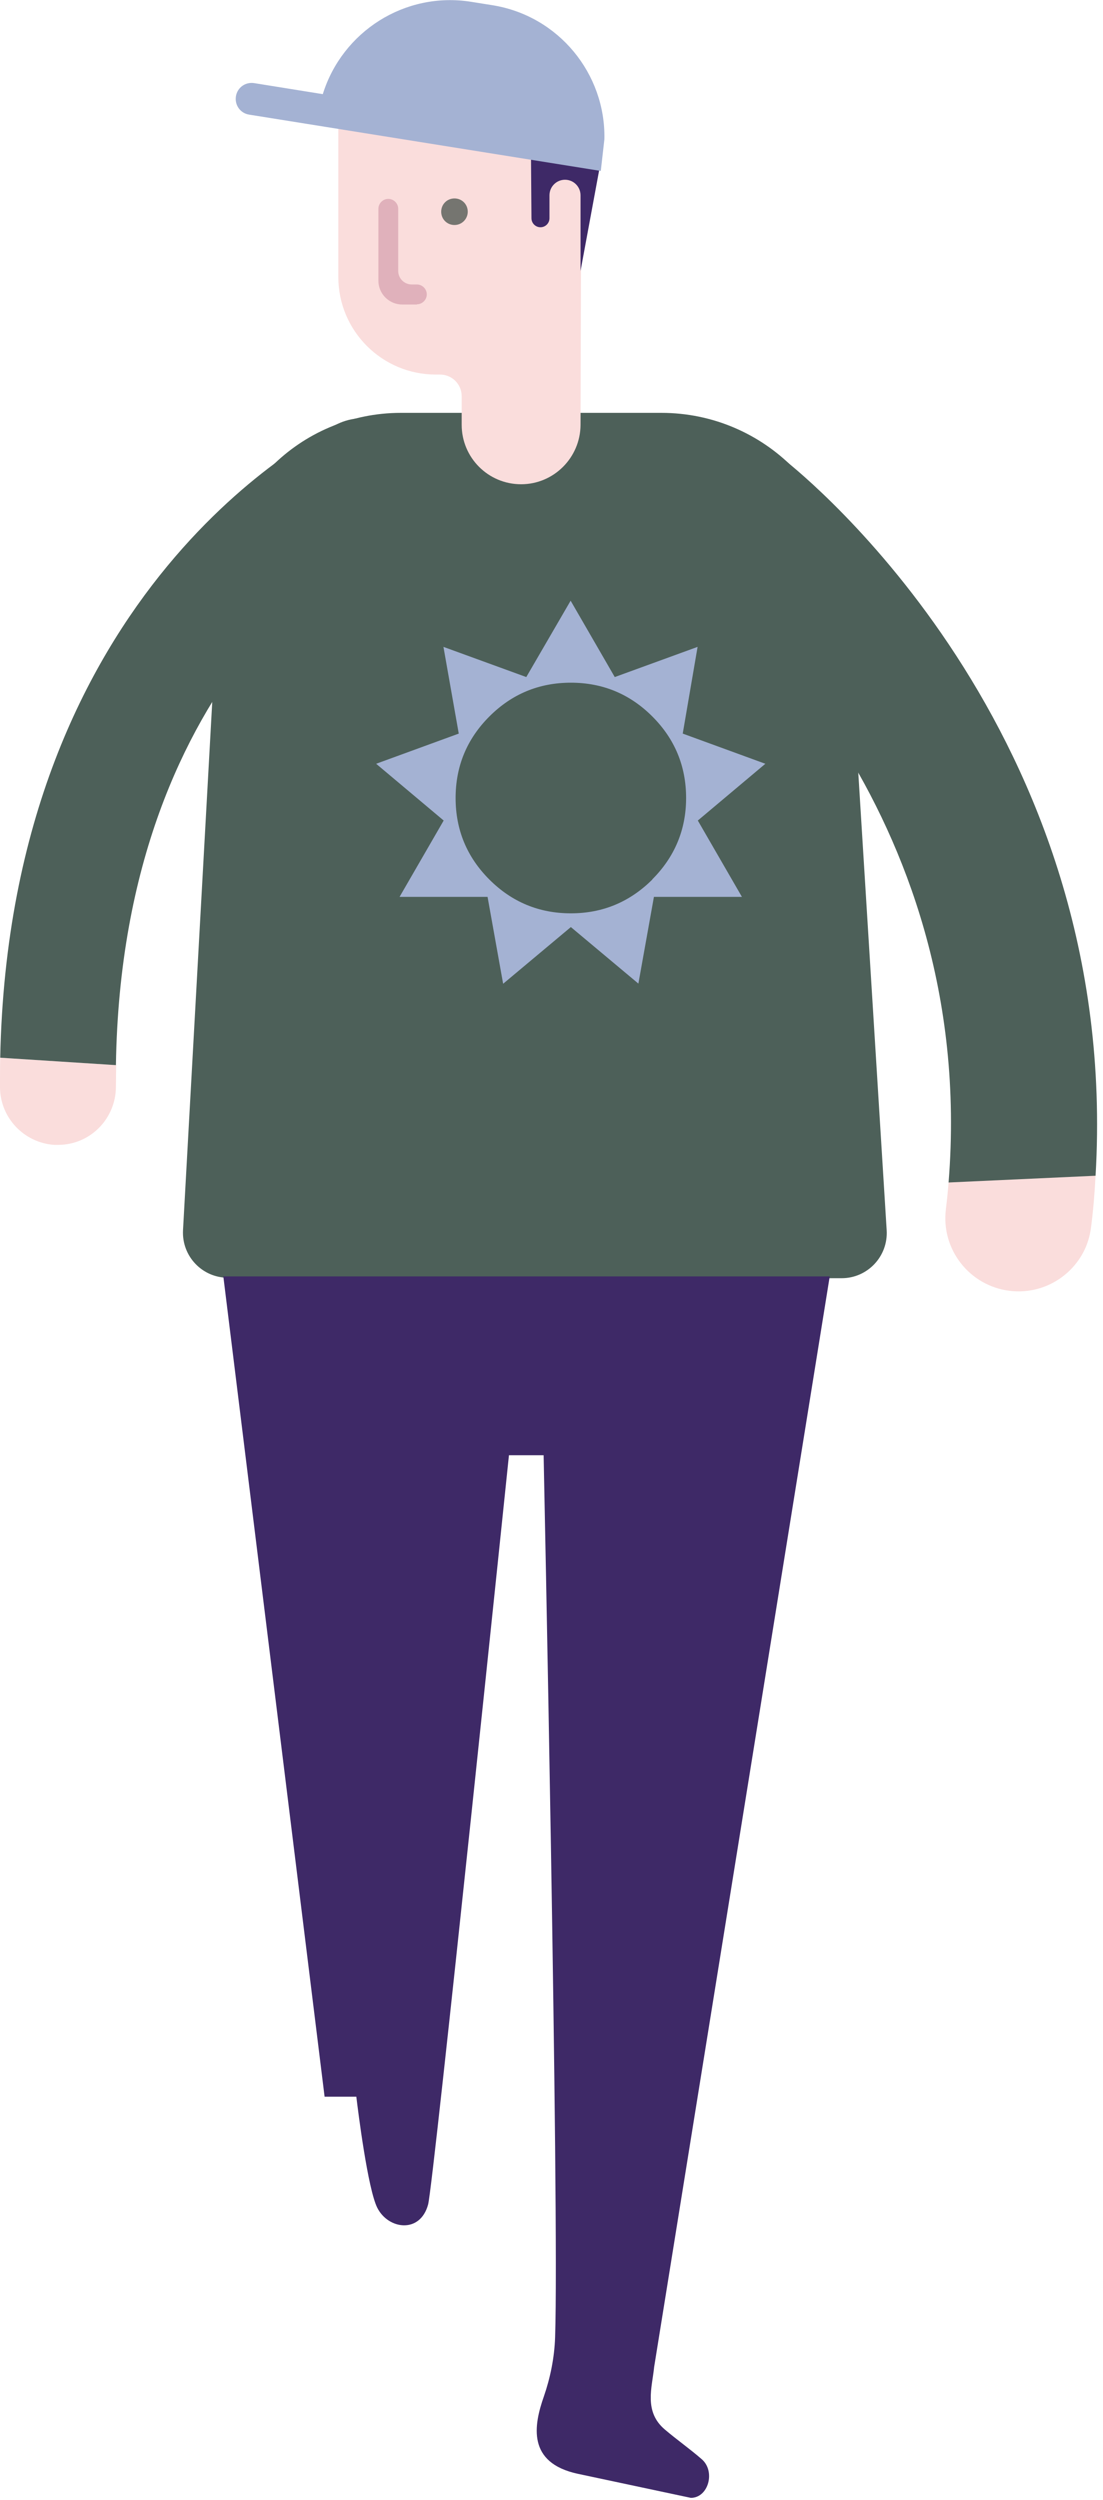 <svg width="49" height="111" viewBox="0 0 49 111" fill="none" xmlns="http://www.w3.org/2000/svg">
<g clip-path="url(#clip0_109_1163)">
<path d="M42.02 53.69C41.8 55.47 43.07 57.09 44.85 57.31C46.31 57.49 47.67 56.67 48.23 55.38C48.35 55.1 48.43 54.8 48.47 54.48C48.57 53.71 48.63 52.95 48.67 52.19L42.14 52.49C42.11 52.89 42.07 53.28 42.02 53.68V53.69Z" fill="#FADDDC"/>
<path d="M30.35 20.96C29.23 22.35 30.08 24.93 31.47 26.06C31.62 26.18 43.49 35.71 42.14 52.5L48.67 52.2C49.83 32.4 35.61 21.03 34.9 20.46C33.5 19.34 31.47 19.56 30.34 20.96H30.35Z" fill="#4D6059"/>
<path d="M10.12 56.75H37.39C38.54 56.75 39.46 55.78 39.39 54.62L37.65 26.6C37.65 22.04 33.95 18.33 29.38 18.33H17.81C13.32 18.33 9.69 21.97 9.69 26.45L8.13 54.62C8.07 55.77 8.98 56.73 10.13 56.73L10.12 56.75Z" fill="#4D6059"/>
<path d="M5.15 48.24C5.15 49.66 4.02 50.82 2.6 50.83C2.54 50.83 2.48 50.83 2.41 50.83C1.07 50.74 0.01 49.63 0 48.28C0 47.83 0 47.4 0.01 46.96L5.16 47.29C5.16 47.61 5.15 47.92 5.15 48.24Z" fill="#FADDDC"/>
<path d="M15 18.82C16.28 18.21 17.8 18.76 18.41 20.03C19.02 21.3 18.49 22.84 17.21 23.46C16.72 23.7 5.42 29.44 5.15 47.29L0.01 46.96C0.43 25.98 14.39 19.11 15 18.82Z" fill="#4D6059"/>
<path d="M22.35 43.67L21.66 39.82H17.75L19.71 36.43L16.71 33.91L20.38 32.57L19.7 28.72L23.38 30.06L25.35 26.67L27.31 30.06L30.99 28.72L30.33 32.57L34 33.91L31 36.43L32.96 39.82H29.05L28.36 43.67L25.36 41.16L22.36 43.67H22.35ZM28.97 39.05C29.97 38.05 30.48 36.84 30.48 35.43C30.48 34.02 29.98 32.81 28.98 31.81C27.98 30.81 26.77 30.31 25.36 30.31C23.95 30.31 22.74 30.81 21.74 31.81C20.74 32.81 20.24 34.02 20.24 35.43C20.24 36.84 20.74 38.05 21.74 39.05C22.74 40.05 23.95 40.55 25.36 40.55C26.77 40.55 27.97 40.05 28.98 39.05H28.97Z" fill="#A4B2D3"/>
<path d="M25.82 4.78H15.03V12.3C15.03 14.69 16.97 16.63 19.36 16.63H19.55C20.08 16.63 20.51 17.06 20.51 17.59V18.86C20.51 20.32 21.69 21.5 23.15 21.5C24.6 21.5 25.78 20.32 25.79 18.87L25.83 4.78H25.82Z" fill="#FADDDC"/>
<path d="M18.52 13.52H17.87C17.29 13.52 16.81 13.05 16.81 12.46V9.27C16.81 9.03 17.01 8.83 17.25 8.83C17.49 8.83 17.69 9.03 17.69 9.27V12.03C17.69 12.36 17.96 12.63 18.29 12.63H18.52C18.76 12.63 18.96 12.83 18.96 13.07C18.96 13.31 18.76 13.51 18.52 13.51V13.52Z" fill="#E0B1BB"/>
<path d="M20.78 9.4C20.78 9.72 20.52 9.99 20.19 9.99C19.86 9.99 19.6 9.73 19.6 9.4C19.6 9.07 19.86 8.81 20.19 8.81C20.52 8.81 20.78 9.07 20.78 9.4Z" fill="#757570"/>
<path d="M23.59 7.03L23.61 9.69C23.61 9.91 23.79 10.09 24.01 10.09C24.23 10.09 24.41 9.91 24.41 9.69V8.67C24.41 8.29 24.72 7.98 25.1 7.98C25.48 7.98 25.79 8.29 25.79 8.67V12.03L26.78 6.68C26.78 6.68 27.09 4 25.17 3.24C23.25 2.48 23.57 7.04 23.57 7.04L23.59 7.03Z" fill="#3E2967"/>
<path d="M26.85 6.18C26.91 3.28 24.82 0.7 21.87 0.23L20.93 0.08C17.98 -0.39 15.2 1.41 14.34 4.18L11.29 3.69C10.9 3.63 10.54 3.89 10.48 4.28C10.42 4.67 10.68 5.03 11.07 5.09L26.69 7.59L26.85 6.18Z" fill="#A4B2D3"/>
<path d="M9.94 56.67H36.86L29.06 105.09C28.97 106 28.59 107.07 29.54 107.87C30.07 108.32 30.64 108.72 31.17 109.18C31.8 109.72 31.47 110.9 30.69 110.9L25.66 109.83C23.41 109.34 23.71 107.68 24.16 106.4C24.45 105.56 24.63 104.67 24.66 103.77C24.85 98.14 24.15 64.61 24.15 64.61H22.61C22.61 64.61 19.26 96.95 19.02 97.87C18.67 99.18 17.25 98.99 16.76 98.02C16.34 97.18 15.91 93.76 15.83 93.09H14.42L9.92 56.66L9.94 56.67Z" fill="#3E2967"/>
</g>
<defs>
<clipPath id="clip0_109_1163">
<rect width="48.74" height="110.9" fill="white"/>
</clipPath>
</defs>
</svg>

